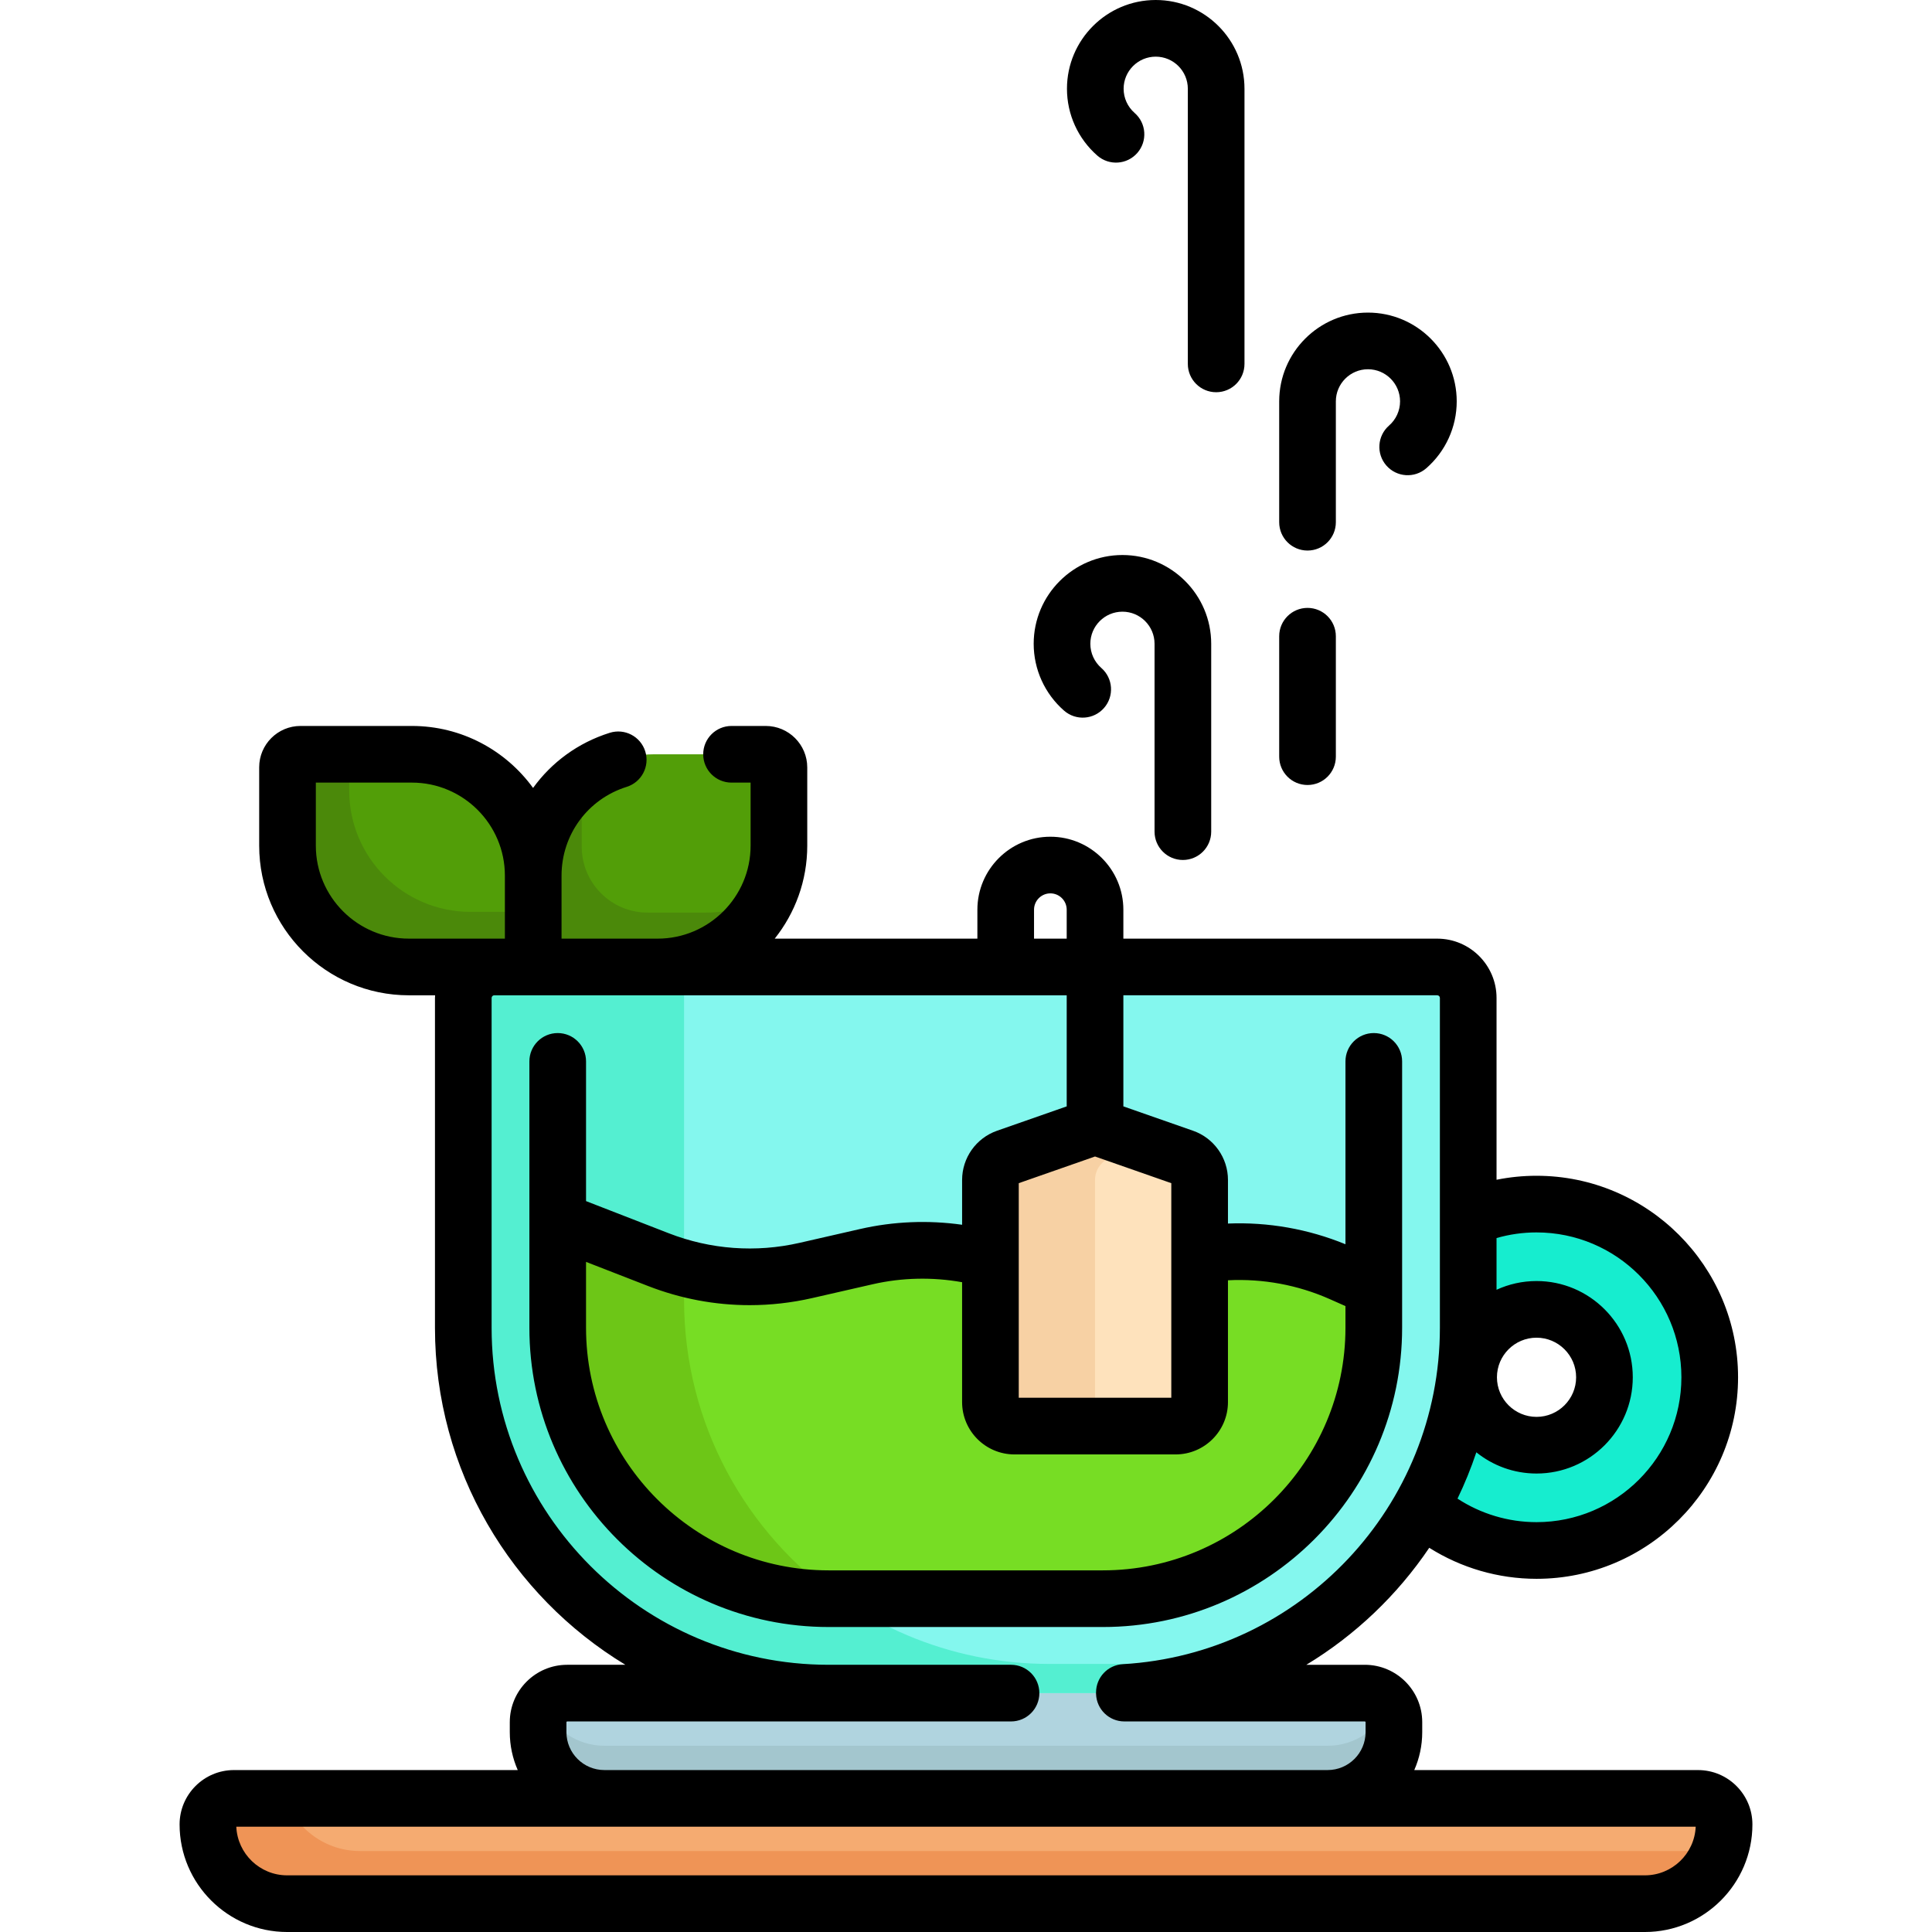 <svg id="Capa_1" enable-background="new 0 0 511.512 511.512" height="512" viewBox="0 0 511.512 511.512" width="512" xmlns="http://www.w3.org/2000/svg"><g><g><g id="XMLID_125_"><g><g id="XMLID_126_"><g><path d="m369.047 455.962v2.64c0 9.69-7.85 17.54-17.54 17.54h-191.5c-9.69 0-17.54-7.85-17.54-17.54v-2.64c0-4.25 3.45-7.7 7.7-7.7h211.18c4.25 0 7.7 3.45 7.7 7.7z" fill="#b0d4df"/><path d="m351.507 462.202h-191.5c-7.247 0-13.463-4.393-16.137-10.66-.881 1.252-1.403 2.774-1.403 4.42v2.64c0 9.69 7.85 17.54 17.54 17.54h191.5c9.69 0 17.54-7.85 17.54-17.54v-2.64c0-1.646-.522-3.168-1.403-4.42-2.675 6.267-8.89 10.66-16.137 10.66z" fill="#a3c6ce"/><path d="m454.447 478.162c1.25 1.24 2.02 2.97 2.02 4.87 0 11.59-9.39 20.98-20.98 20.98h-359.46c-5.79 0-11.04-2.35-14.84-6.14-3.79-3.8-6.14-9.04-6.14-14.84 0-3.81 3.09-6.89 6.9-6.89h98.06 191.5 98.06c1.91 0 3.63.77 4.88 2.02z" fill="#f5ab71"/><path d="m454.78 490.077h-359.46c-5.79 0-11.04-2.35-14.84-6.14-2.171-2.177-3.848-4.838-4.903-7.795h-13.63c-3.81 0-6.9 3.08-6.9 6.89 0 5.8 2.35 11.04 6.14 14.84 3.8 3.79 9.05 6.14 14.84 6.14h359.46c9.123 0 16.861-5.829 19.751-13.958-.154.003-.303.023-.458.023z" fill="#ef9456"/></g></g></g></g><g id="XMLID_124_"><g><path d="m376.317 398.952c7.9-14.01 12.4-30.19 12.4-47.42v-29.03c5.55-2.38 11.67-3.71 18.09-3.71 25.33 0 45.86 20.53 45.86 45.86 0 25.32-20.53 45.85-45.86 45.85-11.61 0-22.2-4.32-30.28-11.43zm30.49-52.29c-9.93 0-17.98 8.05-17.98 17.99 0 9.93 8.05 17.98 17.98 17.98s17.98-8.05 17.98-17.98c-.001-9.94-8.05-17.99-17.98-17.99z" fill="#16edcf"/><path d="m388.717 264.212v58.29 29.03c0 17.23-4.5 33.41-12.4 47.42-16.58 29.43-48.13 49.31-84.33 49.31h-72.6c-53.42 0-96.73-43.3-96.73-96.73v-87.32c0-4.53 3.67-8.2 8.2-8.2h249.66c4.53 0 8.2 3.67 8.2 8.2z" fill="#84f7ee"/><path d="m277.841 440.542c-53.42 0-96.73-43.3-96.73-96.73v-87.32c0-.162.015-.32.024-.48h-50.279c-4.53 0-8.2 3.67-8.2 8.2v87.32c0 53.43 43.31 96.73 96.73 96.73h72.6c13.461 0 26.277-2.753 37.922-7.72z" fill="#54efd1"/></g></g><g><g id="XMLID_122_"><g><path d="m363.717 340.922v10.61c0 39.615-32.115 71.73-71.73 71.73h-72.6c-39.615 0-71.73-32.115-71.73-71.73v-17.992c0-5.008 5.033-8.451 9.701-6.637l16.979 6.6c12.44 4.84 26.04 5.83 39.04 2.86l16.03-3.66c10.55-2.41 21.51-2.22 31.95.54l57.47-1.22c12.28-1.72 24.88.01 36.35 5.11z" fill="#77dd24"/></g></g></g><path d="m181.111 344.127v-8.089c-.005-.001-.011-.003-.016-.005-1.025-.277-2.043-.585-3.056-.912-.21-.067-.42-.135-.629-.205-1.022-.341-2.039-.698-3.047-1.089-.009-.003-.018-.006-.027-.01l-16.979-6.6c-1.951-.758-3.961-.589-5.646.22-2.345 1.127-4.055 3.502-4.055 6.417v17.992c0 1.238.031 2.469.093 3.691.726 14.317 5.663 27.518 13.579 38.414.871 1.199 1.765 2.38 2.707 3.522 6.578 7.971 14.845 14.497 24.252 19.03 1.045.503 2.105.983 3.177 1.437 1.874.792 3.796 1.493 5.748 2.127 6.984 2.269 14.432 3.51 22.173 3.51h3.274c-25.108-17.471-41.548-46.535-41.548-79.45z" fill="#6dc617"/><g id="XMLID_121_"><g><path d="m201.219 199.702c2.766 0 5.008 2.242 5.008 5.008v19.182c0 17.74-14.38 32.12-32.13 32.12h-32.92v-24.19c0-17.739 14.381-32.12 32.12-32.12z" fill="#529e08"/><path d="m186.934 241.618h-15.459c-9.643 0-17.461-7.817-17.461-17.461v-6.729c0-4.706 1.02-9.17 2.839-13.198-9.387 5.606-15.676 15.863-15.676 27.591v24.19h32.92c13.042 0 24.257-7.769 29.292-18.924-4.813 2.875-10.439 4.531-16.455 4.531z" fill="#4b890a"/><path d="m141.177 231.832v24.18h-32.93c-17.75 0-32.13-14.38-32.13-32.12v-18.69c0-3.037 2.462-5.5 5.5-5.5h27.43c17.744 0 32.13 14.385 32.13 32.13z" fill="#529e08"/><path d="m124.585 241.424c-17.75 0-32.13-14.38-32.13-32.12v-9.602h-10.839c-3.037 0-5.5 2.462-5.5 5.5v18.69c0 17.74 14.38 32.12 32.13 32.12h32.93v-14.588z" fill="#4b890a"/></g></g><g id="XMLID_123_"><g><path d="m317.607 312.402v58.81c0 3.51-2.84 6.36-6.35 6.36h-42.68c-3.51 0-6.35-2.85-6.35-6.36v-58.81c0-2.68 1.69-5.06 4.22-5.95l23.47-8.21 23.48 8.21c2.52.89 4.21 3.27 4.21 5.95z" fill="#fee2bc"/></g></g><path d="m289.917 371.212v-58.81c0-2.68 1.69-5.06 4.22-5.95l9.628-3.368-13.848-4.842-23.47 8.21c-2.53.89-4.22 3.27-4.22 5.95v58.81c0 3.51 2.84 6.36 6.35 6.36h27.69c-3.51 0-6.35-2.85-6.35-6.36z" fill="#f7d1a4"/></g><g><path d="m449.57 468.639h-75.131c1.351-3.075 2.107-6.469 2.107-10.037v-2.639c0-8.38-6.817-15.197-15.197-15.197h-15.484c12.977-7.857 24.086-18.456 32.54-30.975 8.461 5.33 18.289 8.212 28.404 8.212 29.42 0 53.355-23.936 53.355-53.355s-23.936-53.355-53.355-53.355c-3.589 0-7.126.356-10.588 1.055v-48.134c0-8.657-7.043-15.701-15.7-15.701h-83.103v-7.661c0-10.656-8.669-19.325-19.325-19.325-10.655 0-19.324 8.669-19.324 19.325v7.661h-53.657c5.385-6.767 8.614-15.323 8.614-24.623v-20.7c0-6.06-4.93-10.989-10.99-10.989h-9.058c-4.142 0-7.5 3.357-7.5 7.5s3.358 7.5 7.5 7.5h5.048v16.688c0 13.577-11.046 24.623-24.624 24.623h-25.43v-16.688c0-10.822 6.932-20.266 17.248-23.5 3.953-1.238 6.152-5.447 4.914-9.399s-5.443-6.154-9.4-4.913c-8.415 2.637-15.427 7.844-20.301 14.602-7.207-9.934-18.9-16.413-32.084-16.413h-29.49c-6.032 0-10.939 4.907-10.939 10.939v20.748c0 21.849 17.775 39.623 39.624 39.623h6.951c-.01.234-.036.464-.036.701v87.322c0 37.794 20.222 70.953 50.412 89.23h-15.406c-8.379 0-15.197 6.817-15.197 15.197v2.639c0 3.568.756 6.962 2.107 10.037h-75.133c-7.937 0-14.395 6.457-14.395 14.395 0 15.703 12.775 28.479 28.478 28.479h359.462c15.702 0 28.478-12.775 28.478-28.479 0-7.936-6.457-14.393-14.395-14.393zm-42.762-142.347c21.149 0 38.355 17.206 38.355 38.355s-17.206 38.355-38.355 38.355c-7.472 0-14.729-2.186-20.922-6.225 1.912-3.958 3.579-8.055 4.986-12.267 4.368 3.511 9.909 5.619 15.936 5.619 14.051 0 25.482-11.432 25.482-25.482s-11.432-25.482-25.482-25.482c-3.777 0-7.361.832-10.588 2.313v-13.692c3.424-.985 6.968-1.494 10.588-1.494zm-10.482 38.355c0-5.78 4.702-10.482 10.482-10.482s10.482 4.702 10.482 10.482-4.702 10.482-10.482 10.482-10.482-4.701-10.482-10.482zm-122.558-123.796c0-2.385 1.939-4.325 4.324-4.325s4.325 1.94 4.325 4.325v7.661h-8.649zm-190.149-16.962v-16.688h25.429c13.578 0 24.624 11.046 24.624 24.623v16.688h-25.429c-13.578 0-24.624-11.046-24.624-24.623zm66.348 234.713v-2.639c0-.108.088-.197.197-.197h69.225 48.288c4.143 0 7.5-3.357 7.5-7.5s-3.357-7.5-7.5-7.5h-48.288c-49.202 0-89.231-40.028-89.231-89.23v-87.322c0-.387.314-.701.701-.701h151.56v29.412l-18.45 6.452c-5.529 1.934-9.244 7.168-9.244 13.025v11.865c-8.963-1.268-18.149-.9-26.983 1.12l-16.033 3.664c-11.589 2.651-23.572 1.773-34.653-2.535l-21.897-8.513v-36.99c0-4.143-3.358-7.5-7.5-7.5s-7.5 3.357-7.5 7.5v70.523c0 43.688 35.543 79.23 79.231 79.23h72.602c43.688 0 79.23-35.543 79.23-79.23v-10.462c0-.011 0-.023 0-.035v-60.027c0-4.143-3.357-7.5-7.5-7.5s-7.5 3.357-7.5 7.5v48.414c-9.884-4.05-20.485-5.909-31.109-5.48v-11.544c0-5.856-3.714-11.091-9.243-13.024l-18.45-6.453v-29.413h83.103c.386 0 .7.314.7.701v58.294.078 28.95c0 47.216-36.888 86.342-83.979 89.073-3.984.231-7.051 3.533-7.056 7.473-.001.062-.009.122-.009.185 0 .084.01.166.013.25v.015c0 .004.001.007.001.011.146 4.014 3.437 7.224 7.486 7.224h63.672c.108 0 .197.089.197.197v2.639c0 5.534-4.503 10.037-10.038 10.037h-191.506c-5.535 0-10.037-4.503-10.037-10.037zm175.144-87.387v-32.251c9.257-.469 18.503 1.233 27.024 5.019l4.085 1.815v5.737c0 35.417-28.813 64.23-64.23 64.23h-72.602c-35.417 0-64.231-28.813-64.231-64.23v-17.44l16.461 6.4c8.645 3.361 17.725 5.056 26.854 5.056 5.537 0 11.093-.624 16.577-1.878l16.033-3.664c7.745-1.771 15.826-1.929 23.641-.534v31.74c0 7.64 6.216 13.855 13.856 13.855h42.676c7.64 0 13.856-6.216 13.856-13.855zm-15-1.145h-40.388v-56.816l20.194-7.063 20.193 7.063v56.816zm125.376 126.442h-359.462c-7.229 0-13.147-5.721-13.464-12.873h97.443 191.503 97.443c-.316 7.152-6.234 12.873-13.463 12.873z"/><path d="m346.177 145.762c4.143 0 7.5-3.357 7.5-7.5v-32c0-4.687 3.813-8.5 8.5-8.5s8.5 3.813 8.5 8.5c0 2.454-1.062 4.789-2.913 6.406-3.12 2.725-3.441 7.463-.717 10.582 2.726 3.122 7.465 3.44 10.582.717 5.114-4.466 8.048-10.919 8.048-17.705 0-12.958-10.542-23.5-23.5-23.5s-23.5 10.542-23.5 23.5v32c0 4.142 3.357 7.5 7.5 7.5z"/><path d="m281.724 188.151c3.12 2.725 7.858 2.404 10.582-.717 2.725-3.119 2.403-7.857-.717-10.582-1.852-1.617-2.913-3.952-2.913-6.406 0-4.687 3.813-8.5 8.5-8.5s8.5 3.813 8.5 8.5v49.739c0 4.143 3.357 7.5 7.5 7.5s7.5-3.357 7.5-7.5v-49.739c0-12.958-10.542-23.5-23.5-23.5s-23.5 10.542-23.5 23.5c.001 6.786 2.934 13.24 8.048 17.705z"/><path d="m290.536 41.205c3.121 2.724 7.859 2.403 10.582-.717 2.725-3.119 2.403-7.857-.717-10.582-1.852-1.617-2.913-3.952-2.913-6.406 0-4.687 3.813-8.5 8.5-8.5s8.5 3.813 8.5 8.5v72.845c0 4.143 3.357 7.5 7.5 7.5s7.5-3.357 7.5-7.5v-72.845c0-12.958-10.542-23.5-23.5-23.5s-23.5 10.542-23.5 23.5c0 6.786 2.934 13.239 8.048 17.705z"/><path d="m346.177 207.834c4.143 0 7.5-3.357 7.5-7.5v-31.888c0-4.143-3.357-7.5-7.5-7.5s-7.5 3.357-7.5 7.5v31.888c0 4.143 3.357 7.5 7.5 7.5z"/></g></g></svg>